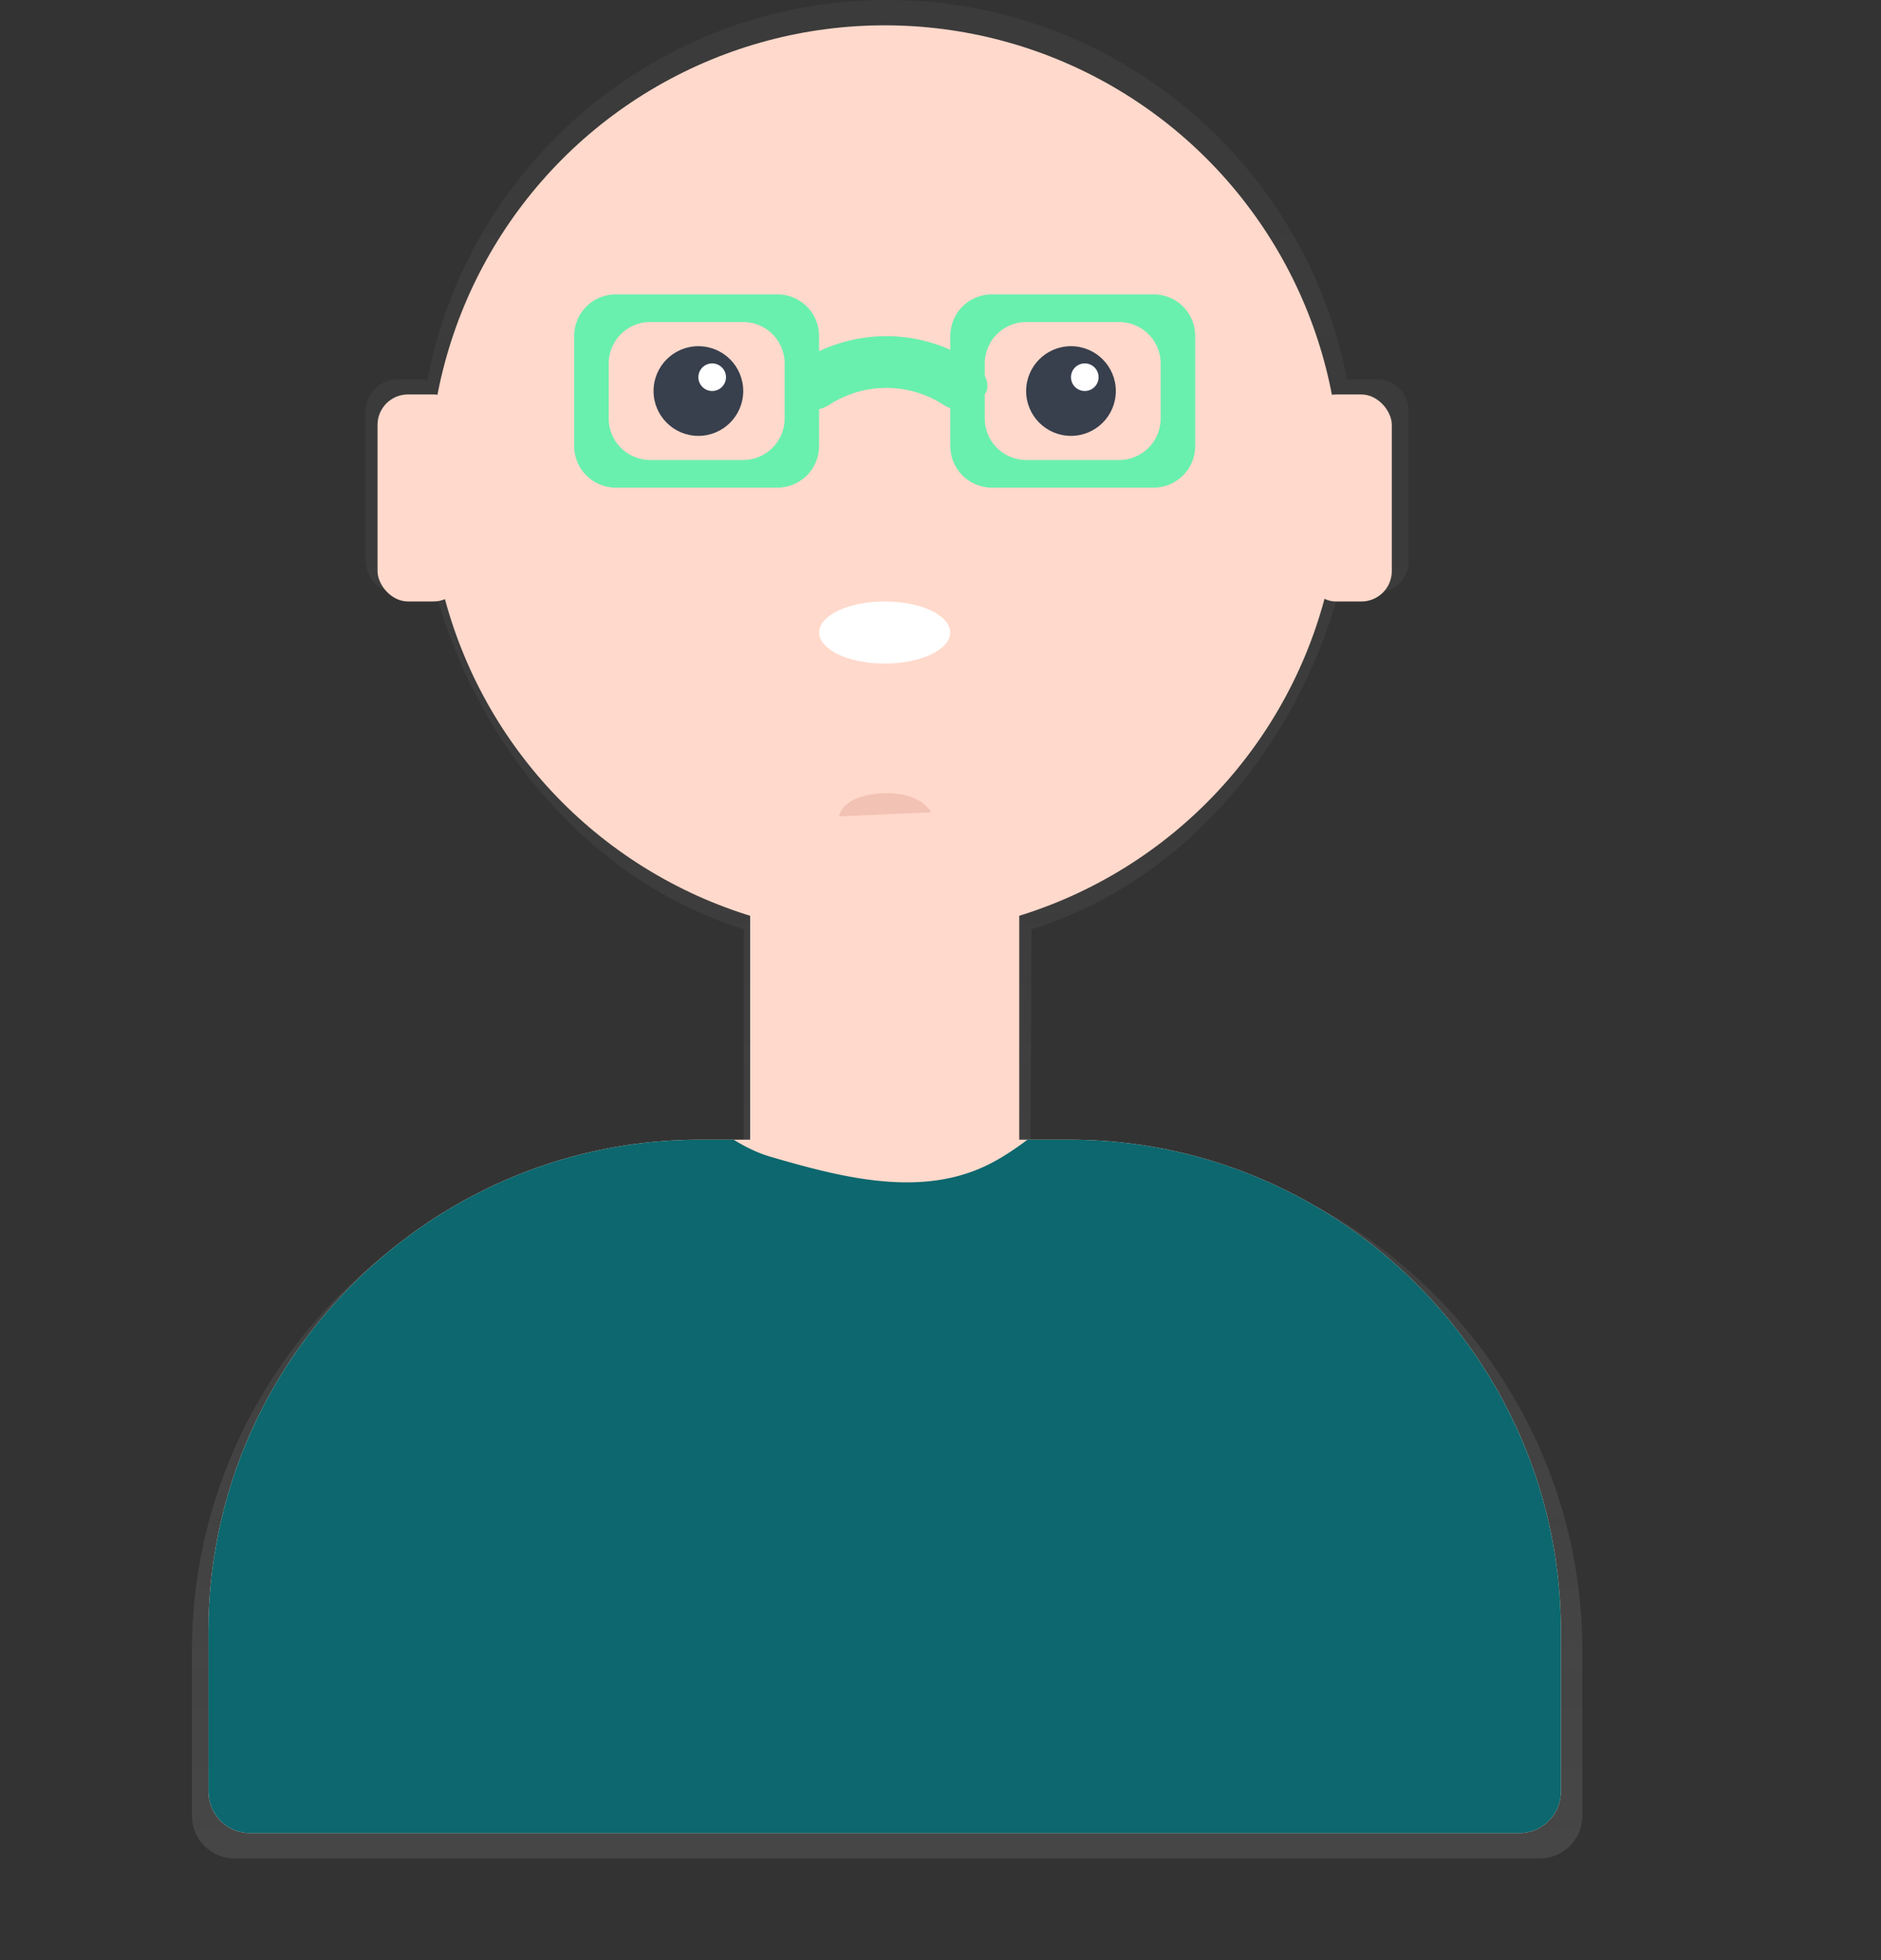 <svg id="a32edc05-b509-44f4-b17f-44366bd21933" data-name="Layer 1" xmlns="http://www.w3.org/2000/svg" xmlns:xlink="http://www.w3.org/1999/xlink" width="742.91" height="774.18" viewBox="0 0 742.91 774.18"><rect x="0" y="0" width="742.91" height="774.18" fill="#333333" stroke="none"/><defs><linearGradient id="cf395ef9-d49d-46ff-9db3-33e65ce37b27" x1="574" y1="811" x2="574" y2="77" gradientUnits="userSpaceOnUse"><stop offset="0" stop-color="gray" stop-opacity="0.25"/><stop offset="0.54" stop-color="gray" stop-opacity="0.12"/><stop offset="1" stop-color="gray" stop-opacity="0.1"/></linearGradient><clipPath id="2abbe605-d77a-4e1a-85e6-b6952e8de959" transform="translate(-223.59 -77)"><path id="df258b0c-f8dc-4734-bcc5-717165b733e8" data-name="&lt;Clipping Path&gt;" d="M645.91,527.12H626.14V431.74a16.4,16.4,0,0,0-16.35-16.35H536.21a16.4,16.4,0,0,0-16.35,16.35v95.38H500.09c-106.79,0-194.16,87.37-194.16,194.16v63.37A16.4,16.4,0,0,0,322.28,801H823.72a16.4,16.4,0,0,0,16.35-16.35V721.28C840.07,614.49,752.7,527.12,645.91,527.12Z" fill="#ffd9cb"/></clipPath></defs><title>man</title><path d="M649,529.45H630.63L631,444c60.34-18.63,105.11-72.74,121.57-134a12.21,12.21,0,0,0,4.66.93h10.35a12.37,12.37,0,0,0,12.34-12.34V239.22a12.37,12.37,0,0,0-12.34-12.34H757.23a12.25,12.25,0,0,0-1.63.12C739.28,141.57,664.19,77,574,77S408.72,141.57,392.4,227a12.25,12.25,0,0,0-1.63-.12H380.42a12.37,12.37,0,0,0-12.34,12.34v59.37a12.37,12.37,0,0,0,12.34,12.34h10.35a12.21,12.21,0,0,0,4.66-.93c16.46,61.26,61.6,115.36,121.94,134v85.45H499c-109.78,0-199.6,89.82-199.6,199.6v65.15A16.86,16.86,0,0,0,316.26,811H831.74a16.86,16.86,0,0,0,16.81-16.81V729C848.55,619.27,758.73,529.45,649,529.45Z" transform="translate(-223.59 -77)" fill="url(#cf395ef9-d49d-46ff-9db3-33e65ce37b27)"/><path d="M511.74,130.07c12-2.69,23.59,6.36,35.87,6.64,9.59.22,18.5-4.92,28-6.12s18.78,1.5,28.15,2.86,19.82,1.07,27.1-5" transform="translate(-223.59 -77)" fill="#bf655b" opacity="0.2"/><path d="M511.74,146.42c12-2.69,23.59,6.36,35.87,6.64,9.59.22,18.5-4.92,28-6.12s18.78,1.5,28.15,2.86,19.82,1.07,27.1-5" transform="translate(-223.59 -77)" fill="#bf655b" opacity="0.2"/><circle id="319da30a-b754-4c25-967a-210e088b184d" data-name="&lt;Ellipse&gt;" cx="349.41" cy="189.86" r="179.86" fill="#ffd9cb"/><path d="M598.89,326.82c0,6.77-11.59,12.26-25.89,12.26s-25.89-5.49-25.89-12.26S558.7,314.55,573,314.55,598.89,320,598.89,326.82Z" transform="translate(-223.59 -77)" fill="#fff"/><circle cx="275.83" cy="154.44" r="17.71" fill="#383f4d"/><circle cx="422.99" cy="154.44" r="17.71" fill="#383f4d"/><circle cx="281.28" cy="148.98" r="5.45" fill="#fff"/><circle cx="428.44" cy="148.98" r="5.45" fill="#fff"/><path d="M679.28,193.28h-64a16.4,16.4,0,0,0-16.35,16.35v43.6a16.4,16.4,0,0,0,16.35,16.35h64a16.4,16.4,0,0,0,16.35-16.35v-43.6A16.4,16.4,0,0,0,679.28,193.28ZM682,242.34a16.4,16.4,0,0,1-16.35,16.35H628.87a16.4,16.4,0,0,1-16.35-16.35v-21.8a16.4,16.4,0,0,1,16.35-16.35h36.79A16.4,16.4,0,0,1,682,220.53Z" transform="translate(-223.59 -77)" fill="#69f0ae"/><path d="M450.37,209.63v43.6a16.4,16.4,0,0,0,16.35,16.35h64a16.4,16.4,0,0,0,16.35-16.35v-43.6a16.4,16.4,0,0,0-16.35-16.35h-64A16.4,16.4,0,0,0,450.37,209.63ZM464,220.53a16.4,16.4,0,0,1,16.35-16.35h36.79a16.4,16.4,0,0,1,16.35,16.35v21.8a16.4,16.4,0,0,1-16.35,16.35H480.34A16.4,16.4,0,0,1,464,242.34Z" transform="translate(-223.59 -77)" fill="#69f0ae"/><path d="M596.31,236.92a41.48,41.48,0,0,0-45.26,0c-3.78,2.42-8.93,2.93-12,.11l-3.85-3.85c-3-2.78-1.31-9.51,4.65-13.39a62,62,0,0,1,67.59,0c6,3.88,7.68,10.62,4.65,13.39L608.28,237C605.25,239.84,600.1,239.34,596.31,236.92Z" transform="translate(-223.59 -77)" fill="#69f0ae"/><path d="M554.91,399.44c1.36-5.54,7.84-8,13.5-8.76,8.4-1.17,18.36,0,23,7.13" transform="translate(-223.59 -77)" fill="#bf655b" opacity="0.2"/><rect x="515.64" y="155.8" width="34.06" height="81.76" rx="12" ry="12" fill="#ffd9cb"/><rect x="372.7" y="232.8" width="34.06" height="81.76" rx="12" ry="12" transform="translate(555.87 470.35) rotate(-180)" fill="#ffd9cb"/><path id="d0792c33-9ec1-4841-835c-a536abc3f381" data-name="&lt;Clipping Path&gt;" d="M645.91,527.12H626.14V431.74a16.4,16.4,0,0,0-16.35-16.35H536.21a16.4,16.4,0,0,0-16.35,16.35v95.38H500.09c-106.79,0-194.16,87.37-194.16,194.16v63.37A16.4,16.4,0,0,0,322.28,801H823.72a16.4,16.4,0,0,0,16.35-16.35V721.28C840.07,614.49,752.7,527.12,645.91,527.12Z" transform="translate(-223.59 -77)" fill="#ffd9cb"/><g clip-path="url(#2abbe605-d77a-4e1a-85e6-b6952e8de959)"><path d="M528,533.9c27.21,7.92,57.11,15.72,83.09,4.39,19.23-8.39,33.18-26.17,52.44-34.48,24.27-10.47,52.27-4.15,77.4,4a583.86,583.86,0,0,1,156.64,78.59c16.11,11.4,31.92,23.91,43,40.27,9.75,14.43,15.38,31.26,19.42,48.21,6.56,27.51,9.19,56.48,2.94,84.07s-22.13,53.74-46.35,68.34c-21.86,13.18-48.2,16-73.59,18.59-22.56,2.27-45.14,4.54-67.81,5.14-83.71,2.21-166.53-18.36-250.26-19.5-80.52-1.09-164.11,15.39-239.72-12.33-18.19-6.67-36.15-16.4-47.19-32.32-13.53-19.52-14.49-44.85-14.43-68.6,0-12.34.23-24.85,3.57-36.72,3.62-12.86,10.77-24.43,18.48-35.35,50.82-71.94,135-127.21,223.17-138.81C492,504.32,505.08,527.21,528,533.9Z" transform="translate(-223.59 -77)" fill="#0c676e"/></g></svg>
